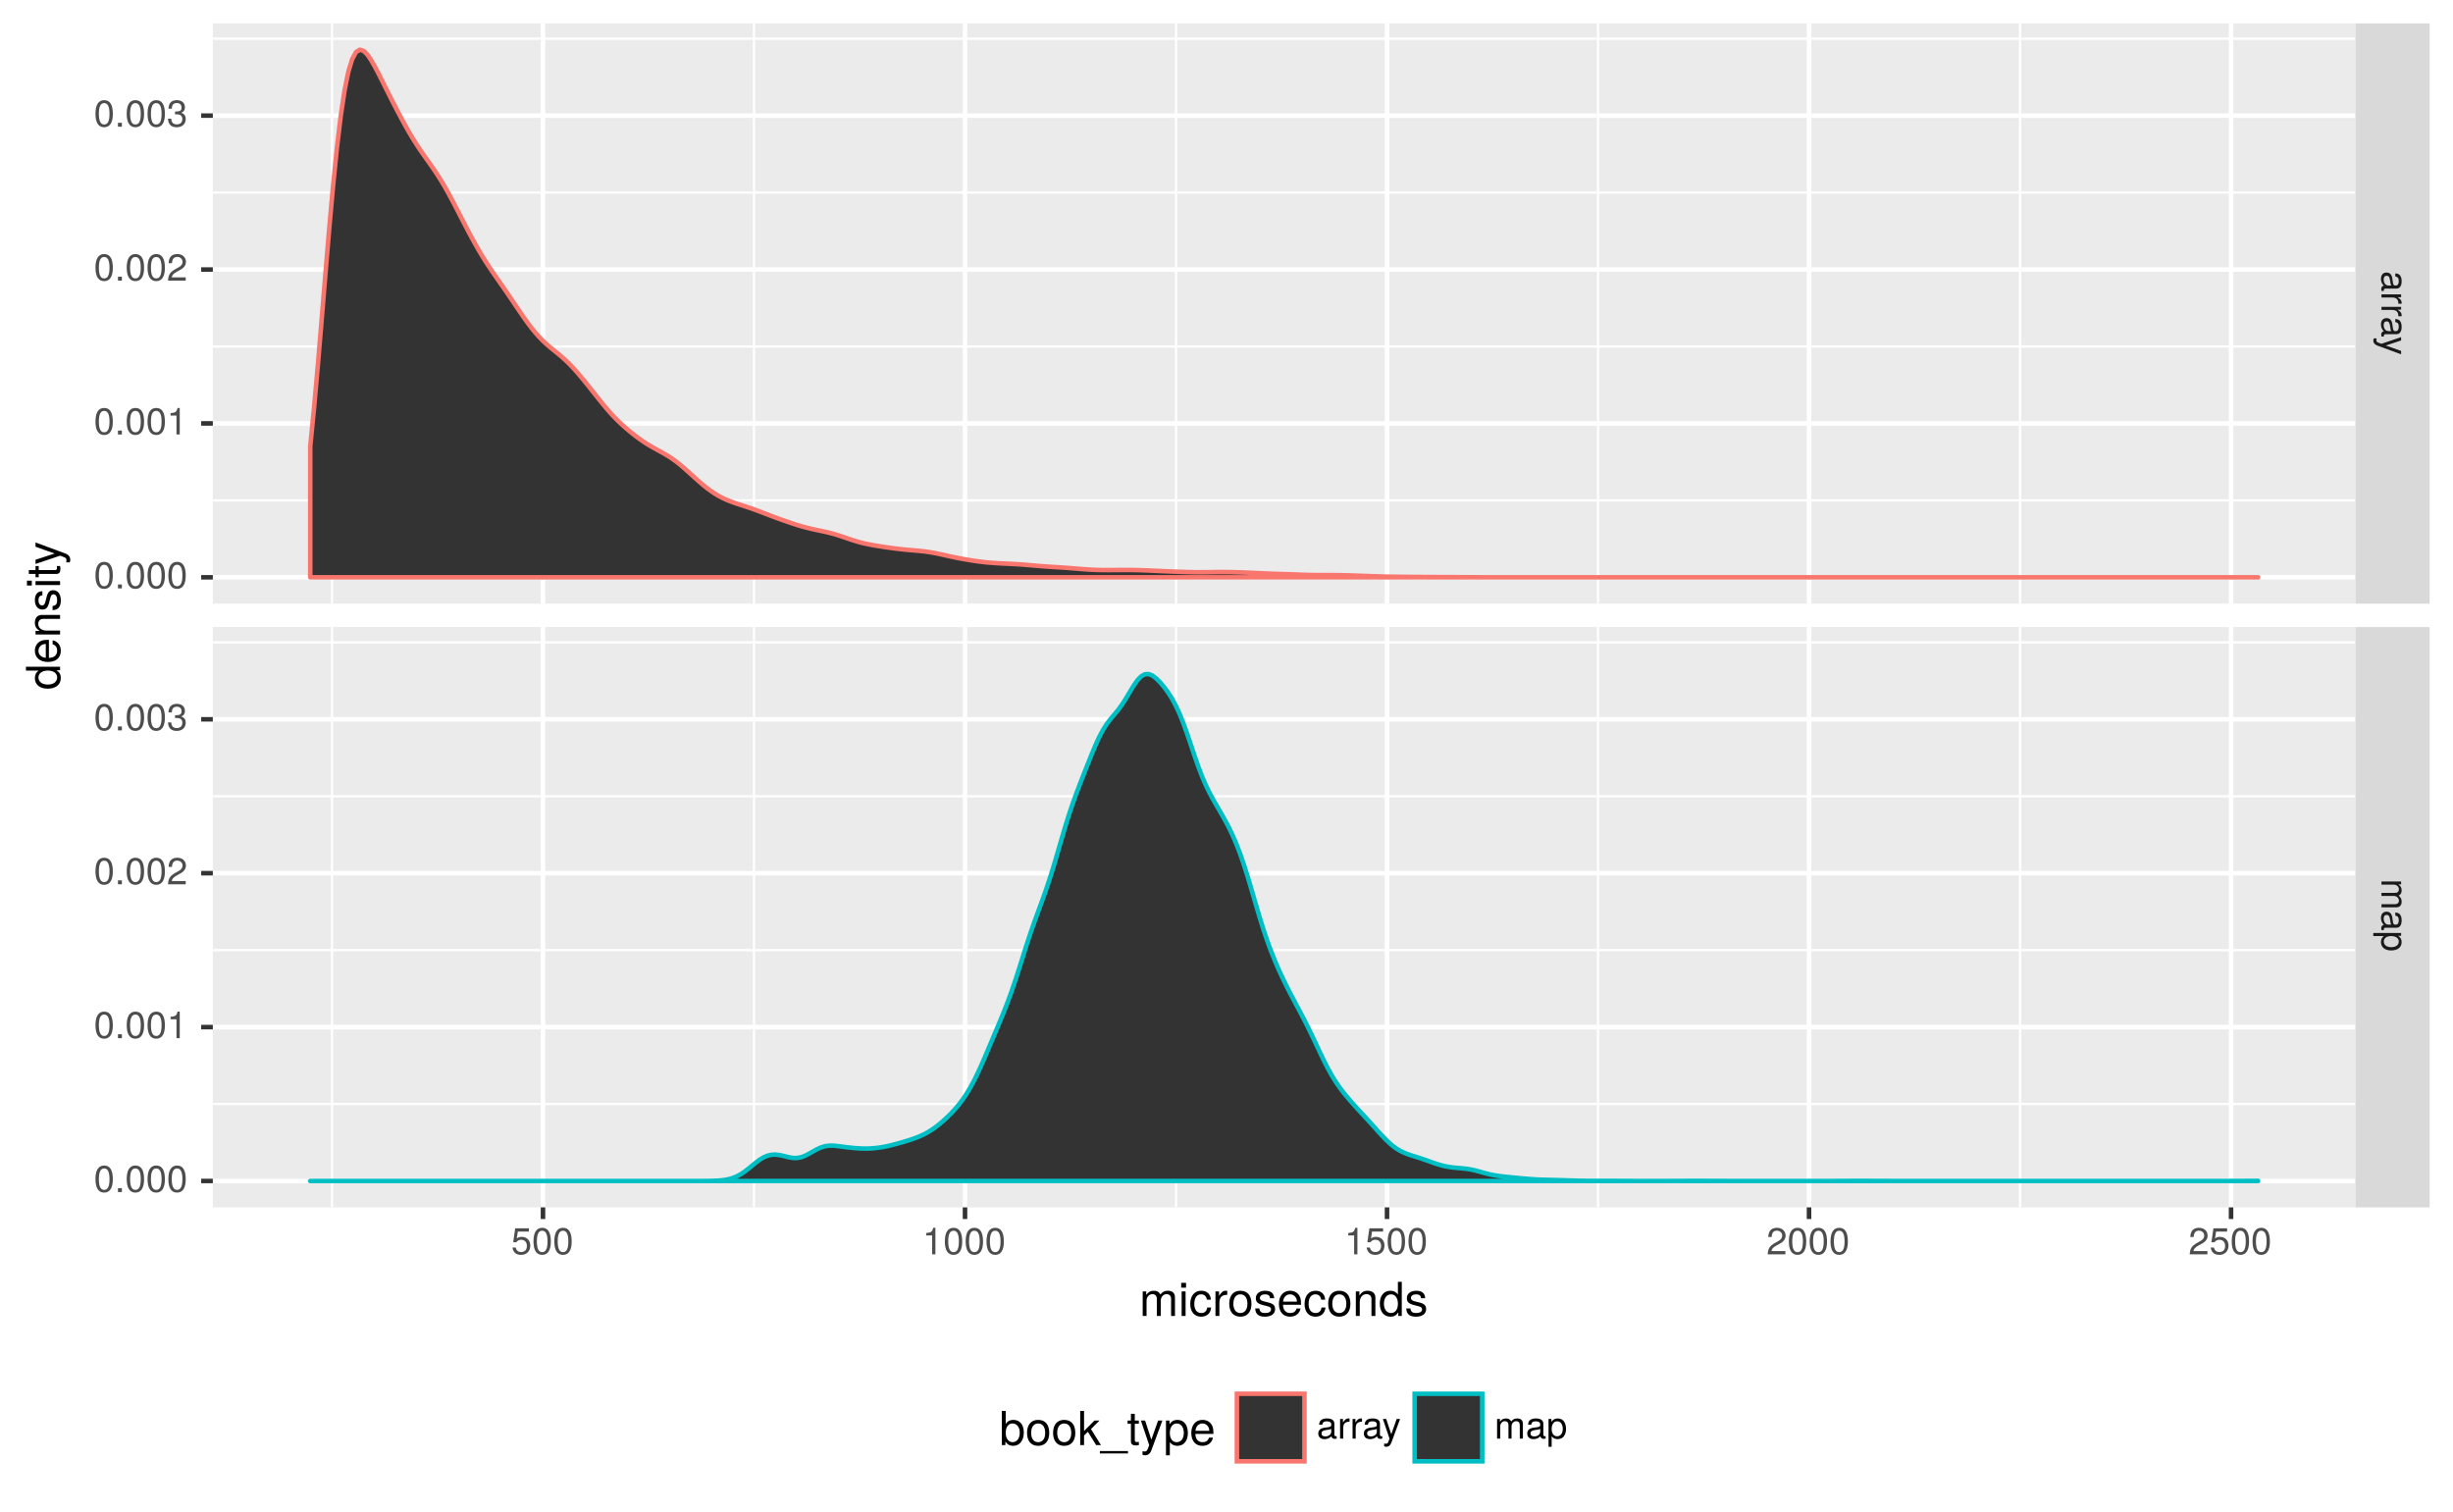 <?xml version="1.0" encoding="UTF-8"?>
<svg xmlns="http://www.w3.org/2000/svg" xmlns:xlink="http://www.w3.org/1999/xlink" width="576pt" height="355pt" viewBox="0 0 576 355" version="1.1">
<defs>
<g>
<symbol overflow="visible" id="glyph0-0">
<path style="stroke:none;" d=""/>
</symbol>
<symbol overflow="visible" id="glyph0-1">
<path style="stroke:none;" d="M 0.016 4.703 L 0.578 4.703 C 0.547 4.625 0.547 4.594 0.547 4.547 C 0.547 4.297 0.688 4.156 0.922 4.156 L 3.484 4.156 C 4.297 4.156 4.734 3.547 4.734 2.422 C 4.734 1.297 4.312 0.609 3.25 0.578 L 3.25 1.312 C 3.812 1.375 4.062 1.703 4.062 2.391 C 4.062 3.047 3.812 3.422 3.375 3.422 L 3.188 3.422 C 2.875 3.422 2.75 3.234 2.672 2.656 C 2.547 1.625 2.5 1.453 2.391 1.172 C 2.172 0.641 1.766 0.375 1.203 0.375 C 0.359 0.375 -0.125 0.953 -0.125 1.875 C -0.125 2.469 0.109 3.047 0.547 3.453 C 0.188 3.531 -0.062 3.844 -0.062 4.203 C -0.062 4.359 -0.047 4.469 0.016 4.703 Z M 1.594 3.422 C 0.938 3.422 0.516 2.75 0.516 2.047 C 0.516 1.469 0.719 1.141 1.219 1.141 C 1.703 1.141 1.906 1.453 2.016 2.25 C 2.125 3.016 2.156 3.172 2.281 3.422 Z M 1.594 3.422 "/>
</symbol>
<symbol overflow="visible" id="glyph0-2">
<path style="stroke:none;" d="M 3.969 2.828 L 4.719 2.828 C 4.734 2.703 4.734 2.641 4.734 2.547 C 4.734 2.062 4.453 1.703 3.781 1.281 L 4.609 1.281 L 4.609 0.609 L 0 0.609 L 0 1.344 L 2.391 1.344 C 3.438 1.344 3.953 1.688 3.969 2.828 Z M 3.969 2.828 "/>
</symbol>
<symbol overflow="visible" id="glyph0-3">
<path style="stroke:none;" d="M 4.609 4.203 L 4.609 3.406 L 1.016 2.141 L 4.609 0.953 L 4.609 0.172 L -0.016 1.734 L -0.75 1.453 C -1.078 1.328 -1.203 1.172 -1.203 0.859 C -1.203 0.75 -1.172 0.641 -1.141 0.469 L -1.797 0.469 C -1.875 0.625 -1.922 0.781 -1.922 0.969 C -1.922 1.484 -1.625 1.906 -0.969 2.156 Z M 4.609 4.203 "/>
</symbol>
<symbol overflow="visible" id="glyph0-4">
<path style="stroke:none;" d="M 0 6.688 L 3.453 6.688 C 4.281 6.688 4.734 6.234 4.734 5.359 C 4.734 4.75 4.562 4.375 4.031 3.953 C 4.531 3.672 4.734 3.312 4.734 2.703 C 4.734 2.094 4.516 1.688 3.953 1.297 L 4.609 1.297 L 4.609 0.625 L 0 0.625 L 0 1.359 L 2.891 1.359 C 3.562 1.359 4.094 1.844 4.094 2.438 C 4.094 2.984 3.766 3.297 3.172 3.297 L 0 3.297 L 0 4.016 L 2.891 4.016 C 3.562 4.016 4.094 4.516 4.094 5.109 C 4.094 5.641 3.75 5.953 3.172 5.953 L 0 5.953 Z M 0 6.688 "/>
</symbol>
<symbol overflow="visible" id="glyph0-5">
<path style="stroke:none;" d="M 2.266 4.594 C 3.812 4.594 4.734 3.844 4.734 2.625 C 4.734 2 4.453 1.5 3.922 1.156 L 4.609 1.156 L 4.609 0.484 L -1.922 0.484 L -1.922 1.219 L 0.547 1.219 C 0.078 1.594 -0.125 2.031 -0.125 2.625 C -0.125 3.812 0.797 4.594 2.266 4.594 Z M 2.281 3.828 C 1.234 3.828 0.547 3.297 0.547 2.5 C 0.547 1.719 1.188 1.219 2.266 1.219 C 3.359 1.219 4.062 1.719 4.062 2.5 C 4.062 3.312 3.375 3.828 2.281 3.828 Z M 2.281 3.828 "/>
</symbol>
<symbol overflow="visible" id="glyph1-0">
<path style="stroke:none;" d=""/>
</symbol>
<symbol overflow="visible" id="glyph1-1">
<path style="stroke:none;" d="M 4.516 -2.062 C 4.516 -3.297 3.688 -4.109 2.5 -4.109 C 2.062 -4.109 1.703 -4 1.344 -3.734 L 1.594 -5.344 L 4.188 -5.344 L 4.188 -6.109 L 0.969 -6.109 L 0.5 -2.844 L 1.219 -2.844 C 1.578 -3.266 1.875 -3.422 2.359 -3.422 C 3.188 -3.422 3.719 -2.891 3.719 -1.969 C 3.719 -1.062 3.203 -0.547 2.359 -0.547 C 1.688 -0.547 1.266 -0.891 1.078 -1.594 L 0.312 -1.594 C 0.562 -0.359 1.266 0.125 2.375 0.125 C 3.641 0.125 4.516 -0.75 4.516 -2.062 Z M 4.516 -2.062 "/>
</symbol>
<symbol overflow="visible" id="glyph1-2">
<path style="stroke:none;" d="M 4.453 -3 C 4.453 -5.156 3.781 -6.234 2.422 -6.234 C 1.078 -6.234 0.375 -5.141 0.375 -3.047 C 0.375 -0.953 1.078 0.125 2.422 0.125 C 3.734 0.125 4.453 -0.953 4.453 -3 Z M 3.672 -3.062 C 3.672 -1.297 3.266 -0.516 2.406 -0.516 C 1.578 -0.516 1.172 -1.344 1.172 -3.047 C 1.172 -4.75 1.578 -5.547 2.422 -5.547 C 3.25 -5.547 3.672 -4.734 3.672 -3.062 Z M 3.672 -3.062 "/>
</symbol>
<symbol overflow="visible" id="glyph1-3">
<path style="stroke:none;" d="M 3.047 0 L 3.047 -6.234 L 2.547 -6.234 C 2.266 -5.281 2.094 -5.141 0.891 -5 L 0.891 -4.438 L 2.281 -4.438 L 2.281 0 Z M 3.047 0 "/>
</symbol>
<symbol overflow="visible" id="glyph1-4">
<path style="stroke:none;" d="M 4.5 -4.406 C 4.5 -5.469 3.672 -6.234 2.5 -6.234 C 1.219 -6.234 0.484 -5.594 0.438 -4.078 L 1.219 -4.078 C 1.281 -5.125 1.703 -5.562 2.469 -5.562 C 3.172 -5.562 3.703 -5.062 3.703 -4.391 C 3.703 -3.891 3.406 -3.469 2.859 -3.156 L 2.047 -2.703 C 0.75 -1.969 0.375 -1.375 0.297 0 L 4.453 0 L 4.453 -0.766 L 1.172 -0.766 C 1.25 -1.281 1.531 -1.594 2.297 -2.047 L 3.172 -2.531 C 4.047 -2.984 4.5 -3.641 4.5 -4.406 Z M 4.5 -4.406 "/>
</symbol>
<symbol overflow="visible" id="glyph1-5">
<path style="stroke:none;" d="M 1.688 0 L 1.688 -0.922 L 0.766 -0.922 L 0.766 0 Z M 1.688 0 "/>
</symbol>
<symbol overflow="visible" id="glyph1-6">
<path style="stroke:none;" d="M 4.453 -1.812 C 4.453 -2.562 4.141 -3.016 3.391 -3.266 C 3.969 -3.5 4.266 -3.891 4.266 -4.516 C 4.266 -5.594 3.547 -6.234 2.359 -6.234 C 1.109 -6.234 0.438 -5.547 0.406 -4.219 L 1.188 -4.219 C 1.203 -5.141 1.578 -5.562 2.375 -5.562 C 3.062 -5.562 3.469 -5.156 3.469 -4.5 C 3.469 -3.828 3.188 -3.547 1.938 -3.547 L 1.938 -2.906 L 2.359 -2.906 C 3.219 -2.906 3.656 -2.5 3.656 -1.797 C 3.656 -1.016 3.172 -0.547 2.359 -0.547 C 1.516 -0.547 1.109 -0.969 1.062 -1.875 L 0.281 -1.875 C 0.375 -0.5 1.062 0.125 2.344 0.125 C 3.625 0.125 4.453 -0.641 4.453 -1.812 Z M 4.453 -1.812 "/>
</symbol>
<symbol overflow="visible" id="glyph1-7">
<path style="stroke:none;" d="M 4.703 -0.016 L 4.703 -0.578 C 4.625 -0.547 4.594 -0.547 4.547 -0.547 C 4.297 -0.547 4.156 -0.688 4.156 -0.922 L 4.156 -3.484 C 4.156 -4.297 3.547 -4.734 2.422 -4.734 C 1.297 -4.734 0.609 -4.312 0.578 -3.25 L 1.312 -3.25 C 1.375 -3.812 1.703 -4.062 2.391 -4.062 C 3.047 -4.062 3.422 -3.812 3.422 -3.375 L 3.422 -3.188 C 3.422 -2.875 3.234 -2.75 2.656 -2.672 C 1.625 -2.547 1.453 -2.5 1.172 -2.391 C 0.641 -2.172 0.375 -1.766 0.375 -1.203 C 0.375 -0.359 0.953 0.125 1.875 0.125 C 2.469 0.125 3.047 -0.109 3.453 -0.547 C 3.531 -0.188 3.844 0.062 4.203 0.062 C 4.359 0.062 4.469 0.047 4.703 -0.016 Z M 3.422 -1.594 C 3.422 -0.938 2.75 -0.516 2.047 -0.516 C 1.469 -0.516 1.141 -0.719 1.141 -1.219 C 1.141 -1.703 1.453 -1.906 2.25 -2.016 C 3.016 -2.125 3.172 -2.156 3.422 -2.281 Z M 3.422 -1.594 "/>
</symbol>
<symbol overflow="visible" id="glyph1-8">
<path style="stroke:none;" d="M 2.828 -3.969 L 2.828 -4.719 C 2.703 -4.734 2.641 -4.734 2.547 -4.734 C 2.062 -4.734 1.703 -4.453 1.281 -3.781 L 1.281 -4.609 L 0.609 -4.609 L 0.609 0 L 1.344 0 L 1.344 -2.391 C 1.344 -3.438 1.688 -3.953 2.828 -3.969 Z M 2.828 -3.969 "/>
</symbol>
<symbol overflow="visible" id="glyph1-9">
<path style="stroke:none;" d="M 4.203 -4.609 L 3.406 -4.609 L 2.141 -1.016 L 0.953 -4.609 L 0.172 -4.609 L 1.734 0.016 L 1.453 0.75 C 1.328 1.078 1.172 1.203 0.859 1.203 C 0.75 1.203 0.641 1.172 0.469 1.141 L 0.469 1.797 C 0.625 1.875 0.781 1.922 0.969 1.922 C 1.484 1.922 1.906 1.625 2.156 0.969 Z M 4.203 -4.609 "/>
</symbol>
<symbol overflow="visible" id="glyph1-10">
<path style="stroke:none;" d="M 6.688 0 L 6.688 -3.453 C 6.688 -4.281 6.234 -4.734 5.359 -4.734 C 4.75 -4.734 4.375 -4.562 3.953 -4.031 C 3.672 -4.531 3.312 -4.734 2.703 -4.734 C 2.094 -4.734 1.688 -4.516 1.297 -3.953 L 1.297 -4.609 L 0.625 -4.609 L 0.625 0 L 1.359 0 L 1.359 -2.891 C 1.359 -3.562 1.844 -4.094 2.438 -4.094 C 2.984 -4.094 3.297 -3.766 3.297 -3.172 L 3.297 0 L 4.016 0 L 4.016 -2.891 C 4.016 -3.562 4.516 -4.094 5.109 -4.094 C 5.641 -4.094 5.953 -3.75 5.953 -3.172 L 5.953 0 Z M 6.688 0 "/>
</symbol>
<symbol overflow="visible" id="glyph1-11">
<path style="stroke:none;" d="M 4.594 -2.266 C 4.594 -3.812 3.844 -4.734 2.625 -4.734 C 2 -4.734 1.5 -4.453 1.156 -3.922 L 1.156 -4.609 L 0.484 -4.609 L 0.484 1.922 L 1.219 1.922 L 1.219 -0.547 C 1.594 -0.078 2.031 0.125 2.625 0.125 C 3.812 0.125 4.594 -0.797 4.594 -2.266 Z M 3.828 -2.281 C 3.828 -1.234 3.297 -0.547 2.5 -0.547 C 1.719 -0.547 1.219 -1.188 1.219 -2.266 C 1.219 -3.359 1.719 -4.062 2.5 -4.062 C 3.312 -4.062 3.828 -3.375 3.828 -2.281 Z M 3.828 -2.281 "/>
</symbol>
<symbol overflow="visible" id="glyph2-0">
<path style="stroke:none;" d=""/>
</symbol>
<symbol overflow="visible" id="glyph2-1">
<path style="stroke:none;" d="M 8.359 0 L 8.359 -4.328 C 8.359 -5.359 7.781 -5.922 6.703 -5.922 C 5.938 -5.922 5.484 -5.703 4.938 -5.047 C 4.594 -5.672 4.141 -5.922 3.391 -5.922 C 2.625 -5.922 2.109 -5.641 1.609 -4.953 L 1.609 -5.766 L 0.781 -5.766 L 0.781 0 L 1.688 0 L 1.688 -3.625 C 1.688 -4.453 2.297 -5.125 3.047 -5.125 C 3.734 -5.125 4.109 -4.703 4.109 -3.969 L 4.109 0 L 5.031 0 L 5.031 -3.625 C 5.031 -4.453 5.641 -5.125 6.391 -5.125 C 7.062 -5.125 7.453 -4.703 7.453 -3.969 L 7.453 0 Z M 8.359 0 "/>
</symbol>
<symbol overflow="visible" id="glyph2-2">
<path style="stroke:none;" d="M 1.688 0 L 1.688 -5.766 L 0.766 -5.766 L 0.766 0 Z M 1.797 -6.641 L 1.797 -7.781 L 0.656 -7.781 L 0.656 -6.641 Z M 1.797 -6.641 "/>
</symbol>
<symbol overflow="visible" id="glyph2-3">
<path style="stroke:none;" d="M 5.25 -1.984 L 4.328 -1.984 C 4.172 -1.062 3.703 -0.688 2.922 -0.688 C 1.906 -0.688 1.297 -1.469 1.297 -2.828 C 1.297 -4.266 1.891 -5.078 2.891 -5.078 C 3.656 -5.078 4.141 -4.625 4.25 -3.828 L 5.188 -3.828 C 5.078 -5.234 4.188 -5.922 2.906 -5.922 C 1.359 -5.922 0.344 -4.734 0.344 -2.828 C 0.344 -0.969 1.328 0.172 2.891 0.172 C 4.266 0.172 5.141 -0.656 5.25 -1.984 Z M 5.25 -1.984 "/>
</symbol>
<symbol overflow="visible" id="glyph2-4">
<path style="stroke:none;" d="M 3.531 -4.969 L 3.531 -5.891 C 3.375 -5.922 3.297 -5.922 3.172 -5.922 C 2.578 -5.922 2.141 -5.578 1.609 -4.719 L 1.609 -5.766 L 0.766 -5.766 L 0.766 0 L 1.688 0 L 1.688 -2.984 C 1.688 -4.297 2.109 -4.938 3.531 -4.969 Z M 3.531 -4.969 "/>
</symbol>
<symbol overflow="visible" id="glyph2-5">
<path style="stroke:none;" d="M 5.609 -2.844 C 5.609 -4.828 4.656 -5.922 2.984 -5.922 C 1.375 -5.922 0.391 -4.812 0.391 -2.875 C 0.391 -0.953 1.359 0.172 3 0.172 C 4.625 0.172 5.609 -0.953 5.609 -2.844 Z M 4.656 -2.844 C 4.656 -1.5 4.016 -0.688 3 -0.688 C 1.984 -0.688 1.359 -1.484 1.359 -2.875 C 1.359 -4.266 1.984 -5.078 3 -5.078 C 4.031 -5.078 4.656 -4.281 4.656 -2.844 Z M 4.656 -2.844 "/>
</symbol>
<symbol overflow="visible" id="glyph2-6">
<path style="stroke:none;" d="M 5.047 -1.609 C 5.047 -2.469 4.562 -2.906 3.422 -3.172 L 2.547 -3.391 C 1.797 -3.562 1.469 -3.812 1.469 -4.219 C 1.469 -4.734 1.953 -5.078 2.688 -5.078 C 3.438 -5.078 3.828 -4.766 3.844 -4.156 L 4.812 -4.156 C 4.812 -5.297 4.062 -5.922 2.734 -5.922 C 1.391 -5.922 0.516 -5.234 0.516 -4.172 C 0.516 -3.266 0.984 -2.844 2.344 -2.516 L 3.203 -2.297 C 3.844 -2.141 4.094 -1.953 4.094 -1.547 C 4.094 -1 3.547 -0.688 2.75 -0.688 C 1.922 -0.688 1.469 -0.875 1.344 -1.766 L 0.375 -1.766 C 0.422 -0.422 1.172 0.172 2.672 0.172 C 4.125 0.172 5.047 -0.5 5.047 -1.609 Z M 5.047 -1.609 "/>
</symbol>
<symbol overflow="visible" id="glyph2-7">
<path style="stroke:none;" d="M 5.641 -2.625 C 5.641 -3.453 5.578 -3.984 5.406 -4.406 C 5.031 -5.359 4.156 -5.922 3.078 -5.922 C 1.469 -5.922 0.438 -4.734 0.438 -2.844 C 0.438 -0.953 1.438 0.172 3.062 0.172 C 4.375 0.172 5.297 -0.578 5.516 -1.75 L 4.594 -1.75 C 4.344 -0.984 3.828 -0.688 3.094 -0.688 C 2.141 -0.688 1.422 -1.297 1.391 -2.625 Z M 4.656 -3.438 C 4.656 -3.438 4.656 -3.391 4.656 -3.359 L 1.422 -3.359 C 1.5 -4.391 2.141 -5.078 3.062 -5.078 C 3.969 -5.078 4.656 -4.328 4.656 -3.438 Z M 4.656 -3.438 "/>
</symbol>
<symbol overflow="visible" id="glyph2-8">
<path style="stroke:none;" d="M 5.359 0 L 5.359 -4.359 C 5.359 -5.312 4.641 -5.922 3.531 -5.922 C 2.672 -5.922 2.125 -5.594 1.609 -4.797 L 1.609 -5.766 L 0.766 -5.766 L 0.766 0 L 1.688 0 L 1.688 -3.172 C 1.688 -4.359 2.328 -5.125 3.25 -5.125 C 3.984 -5.125 4.438 -4.688 4.438 -4 L 4.438 0 Z M 5.359 0 "/>
</symbol>
<symbol overflow="visible" id="glyph2-9">
<path style="stroke:none;" d="M 5.438 0 L 5.438 -8.016 L 4.531 -8.016 L 4.531 -5.031 C 4.141 -5.625 3.531 -5.922 2.766 -5.922 C 1.266 -5.922 0.281 -4.781 0.281 -2.938 C 0.281 -0.984 1.25 0.172 2.797 0.172 C 3.594 0.172 4.141 -0.125 4.625 -0.844 L 4.625 0 Z M 4.531 -2.859 C 4.531 -1.531 3.891 -0.688 2.922 -0.688 C 1.906 -0.688 1.25 -1.547 1.25 -2.875 C 1.25 -4.219 1.906 -5.078 2.922 -5.078 C 3.906 -5.078 4.531 -4.188 4.531 -2.859 Z M 4.531 -2.859 "/>
</symbol>
<symbol overflow="visible" id="glyph2-10">
<path style="stroke:none;" d="M 5.75 -2.953 C 5.75 -4.812 4.812 -5.922 3.281 -5.922 C 2.5 -5.922 1.938 -5.625 1.5 -4.984 L 1.5 -8.016 L 0.594 -8.016 L 0.594 0 L 1.422 0 L 1.422 -0.828 C 1.859 -0.156 2.438 0.172 3.25 0.172 C 4.766 0.172 5.75 -1.078 5.75 -2.953 Z M 4.797 -2.891 C 4.797 -1.578 4.109 -0.688 3.109 -0.688 C 2.141 -0.688 1.5 -1.578 1.5 -2.875 C 1.5 -4.234 2.141 -5.109 3.109 -5.078 C 4.141 -5.078 4.797 -4.188 4.797 -2.891 Z M 4.797 -2.891 "/>
</symbol>
<symbol overflow="visible" id="glyph2-11">
<path style="stroke:none;" d="M 5.516 0 L 3.172 -3.766 L 5.172 -5.766 L 4 -5.766 L 1.547 -3.328 L 1.547 -8.016 L 0.641 -8.016 L 0.641 0 L 1.547 0 L 1.547 -2.25 L 2.438 -3.125 L 4.391 0 Z M 5.516 0 "/>
</symbol>
<symbol overflow="visible" id="glyph2-12">
<path style="stroke:none;" d="M 6.359 1.953 L 6.359 1.391 L -0.234 1.391 L -0.234 1.953 Z M 6.359 1.953 "/>
</symbol>
<symbol overflow="visible" id="glyph2-13">
<path style="stroke:none;" d="M 2.797 0 L 2.797 -0.766 C 2.672 -0.734 2.531 -0.719 2.359 -0.719 C 1.953 -0.719 1.844 -0.844 1.844 -1.25 L 1.844 -5.016 L 2.797 -5.016 L 2.797 -5.766 L 1.844 -5.766 L 1.844 -7.344 L 0.938 -7.344 L 0.938 -5.766 L 0.156 -5.766 L 0.156 -5.016 L 0.938 -5.016 L 0.938 -0.844 C 0.938 -0.25 1.328 0.078 2.047 0.078 C 2.266 0.078 2.484 0.062 2.797 0 Z M 2.797 0 "/>
</symbol>
<symbol overflow="visible" id="glyph2-14">
<path style="stroke:none;" d="M 5.266 -5.766 L 4.266 -5.766 L 2.672 -1.281 L 1.203 -5.766 L 0.219 -5.766 L 2.172 0.016 L 1.812 0.938 C 1.656 1.344 1.469 1.5 1.078 1.5 C 0.953 1.5 0.797 1.469 0.594 1.438 L 0.594 2.25 C 0.781 2.359 0.969 2.391 1.203 2.391 C 1.859 2.391 2.391 2.031 2.688 1.203 Z M 5.266 -5.766 "/>
</symbol>
<symbol overflow="visible" id="glyph2-15">
<path style="stroke:none;" d="M 5.75 -2.828 C 5.75 -4.766 4.812 -5.922 3.281 -5.922 C 2.5 -5.922 1.875 -5.578 1.438 -4.891 L 1.438 -5.766 L 0.609 -5.766 L 0.609 2.391 L 1.516 2.391 L 1.516 -0.688 C 2 -0.094 2.547 0.172 3.281 0.172 C 4.781 0.172 5.75 -0.984 5.75 -2.828 Z M 4.797 -2.844 C 4.797 -1.547 4.125 -0.688 3.125 -0.688 C 2.156 -0.688 1.516 -1.484 1.516 -2.844 C 1.516 -4.188 2.156 -5.078 3.125 -5.078 C 4.141 -5.078 4.797 -4.219 4.797 -2.844 Z M 4.797 -2.844 "/>
</symbol>
<symbol overflow="visible" id="glyph3-0">
<path style="stroke:none;" d=""/>
</symbol>
<symbol overflow="visible" id="glyph3-1">
<path style="stroke:none;" d="M 0 -5.438 L -8.016 -5.438 L -8.016 -4.531 L -5.031 -4.531 C -5.625 -4.141 -5.922 -3.531 -5.922 -2.766 C -5.922 -1.266 -4.781 -0.281 -2.938 -0.281 C -0.984 -0.281 0.172 -1.25 0.172 -2.797 C 0.172 -3.594 -0.125 -4.141 -0.844 -4.625 L 0 -4.625 Z M -2.859 -4.531 C -1.531 -4.531 -0.688 -3.891 -0.688 -2.922 C -0.688 -1.906 -1.547 -1.25 -2.875 -1.25 C -4.219 -1.25 -5.078 -1.906 -5.078 -2.922 C -5.078 -3.906 -4.188 -4.531 -2.859 -4.531 Z M -2.859 -4.531 "/>
</symbol>
<symbol overflow="visible" id="glyph3-2">
<path style="stroke:none;" d="M -2.625 -5.641 C -3.453 -5.641 -3.984 -5.578 -4.406 -5.406 C -5.359 -5.031 -5.922 -4.156 -5.922 -3.078 C -5.922 -1.469 -4.734 -0.438 -2.844 -0.438 C -0.953 -0.438 0.172 -1.438 0.172 -3.062 C 0.172 -4.375 -0.578 -5.297 -1.75 -5.516 L -1.75 -4.594 C -0.984 -4.344 -0.688 -3.828 -0.688 -3.094 C -0.688 -2.141 -1.297 -1.422 -2.625 -1.391 Z M -3.438 -4.656 C -3.438 -4.656 -3.391 -4.656 -3.359 -4.656 L -3.359 -1.422 C -4.391 -1.5 -5.078 -2.141 -5.078 -3.062 C -5.078 -3.969 -4.328 -4.656 -3.438 -4.656 Z M -3.438 -4.656 "/>
</symbol>
<symbol overflow="visible" id="glyph3-3">
<path style="stroke:none;" d="M 0 -5.359 L -4.359 -5.359 C -5.312 -5.359 -5.922 -4.641 -5.922 -3.531 C -5.922 -2.672 -5.594 -2.125 -4.797 -1.609 L -5.766 -1.609 L -5.766 -0.766 L 0 -0.766 L 0 -1.688 L -3.172 -1.688 C -4.359 -1.688 -5.125 -2.328 -5.125 -3.25 C -5.125 -3.984 -4.688 -4.438 -4 -4.438 L 0 -4.438 Z M 0 -5.359 "/>
</symbol>
<symbol overflow="visible" id="glyph3-4">
<path style="stroke:none;" d="M -1.609 -5.047 C -2.469 -5.047 -2.906 -4.562 -3.172 -3.422 L -3.391 -2.547 C -3.562 -1.797 -3.812 -1.469 -4.219 -1.469 C -4.734 -1.469 -5.078 -1.953 -5.078 -2.688 C -5.078 -3.438 -4.766 -3.828 -4.156 -3.844 L -4.156 -4.812 C -5.297 -4.812 -5.922 -4.062 -5.922 -2.734 C -5.922 -1.391 -5.234 -0.516 -4.172 -0.516 C -3.266 -0.516 -2.844 -0.984 -2.516 -2.344 L -2.297 -3.203 C -2.141 -3.844 -1.953 -4.094 -1.547 -4.094 C -1 -4.094 -0.688 -3.547 -0.688 -2.75 C -0.688 -1.922 -0.875 -1.469 -1.766 -1.344 L -1.766 -0.375 C -0.422 -0.422 0.172 -1.172 0.172 -2.672 C 0.172 -4.125 -0.5 -5.047 -1.609 -5.047 Z M -1.609 -5.047 "/>
</symbol>
<symbol overflow="visible" id="glyph3-5">
<path style="stroke:none;" d="M 0 -1.688 L -5.766 -1.688 L -5.766 -0.766 L 0 -0.766 Z M -6.641 -1.797 L -7.781 -1.797 L -7.781 -0.656 L -6.641 -0.656 Z M -6.641 -1.797 "/>
</symbol>
<symbol overflow="visible" id="glyph3-6">
<path style="stroke:none;" d="M 0 -2.797 L -0.766 -2.797 C -0.734 -2.672 -0.719 -2.531 -0.719 -2.359 C -0.719 -1.953 -0.844 -1.844 -1.25 -1.844 L -5.016 -1.844 L -5.016 -2.797 L -5.766 -2.797 L -5.766 -1.844 L -7.344 -1.844 L -7.344 -0.938 L -5.766 -0.938 L -5.766 -0.156 L -5.016 -0.156 L -5.016 -0.938 L -0.844 -0.938 C -0.25 -0.938 0.078 -1.328 0.078 -2.047 C 0.078 -2.266 0.062 -2.484 0 -2.797 Z M 0 -2.797 "/>
</symbol>
<symbol overflow="visible" id="glyph3-7">
<path style="stroke:none;" d="M -5.766 -5.266 L -5.766 -4.266 L -1.281 -2.672 L -5.766 -1.203 L -5.766 -0.219 L 0.016 -2.172 L 0.938 -1.812 C 1.344 -1.656 1.5 -1.469 1.5 -1.078 C 1.5 -0.953 1.469 -0.797 1.438 -0.594 L 2.25 -0.594 C 2.359 -0.781 2.391 -0.969 2.391 -1.203 C 2.391 -1.859 2.031 -2.391 1.203 -2.688 Z M -5.766 -5.266 "/>
</symbol>
</g>
<clipPath id="clip1">
  <path d="M 49.977 5.48 L 554 5.48 L 554 142 L 49.977 142 Z M 49.977 5.48 "/>
</clipPath>
<clipPath id="clip2">
  <path d="M 49.977 117 L 554 117 L 554 118 L 49.977 118 Z M 49.977 117 "/>
</clipPath>
<clipPath id="clip3">
  <path d="M 49.977 81 L 554 81 L 554 82 L 49.977 82 Z M 49.977 81 "/>
</clipPath>
<clipPath id="clip4">
  <path d="M 49.977 44 L 554 44 L 554 46 L 49.977 46 Z M 49.977 44 "/>
</clipPath>
<clipPath id="clip5">
  <path d="M 49.977 8 L 554 8 L 554 10 L 49.977 10 Z M 49.977 8 "/>
</clipPath>
<clipPath id="clip6">
  <path d="M 77 5.48 L 79 5.48 L 79 142.758 L 77 142.758 Z M 77 5.48 "/>
</clipPath>
<clipPath id="clip7">
  <path d="M 176 5.48 L 178 5.48 L 178 142.758 L 176 142.758 Z M 176 5.48 "/>
</clipPath>
<clipPath id="clip8">
  <path d="M 275 5.48 L 277 5.48 L 277 142.758 L 275 142.758 Z M 275 5.48 "/>
</clipPath>
<clipPath id="clip9">
  <path d="M 374 5.48 L 376 5.48 L 376 142.758 L 374 142.758 Z M 374 5.48 "/>
</clipPath>
<clipPath id="clip10">
  <path d="M 474 5.48 L 475 5.48 L 475 142.758 L 474 142.758 Z M 474 5.48 "/>
</clipPath>
<clipPath id="clip11">
  <path d="M 49.977 135 L 554 135 L 554 137 L 49.977 137 Z M 49.977 135 "/>
</clipPath>
<clipPath id="clip12">
  <path d="M 49.977 98 L 554 98 L 554 100 L 49.977 100 Z M 49.977 98 "/>
</clipPath>
<clipPath id="clip13">
  <path d="M 49.977 62 L 554 62 L 554 64 L 49.977 64 Z M 49.977 62 "/>
</clipPath>
<clipPath id="clip14">
  <path d="M 49.977 26 L 554 26 L 554 28 L 49.977 28 Z M 49.977 26 "/>
</clipPath>
<clipPath id="clip15">
  <path d="M 126 5.48 L 129 5.48 L 129 142.758 L 126 142.758 Z M 126 5.48 "/>
</clipPath>
<clipPath id="clip16">
  <path d="M 226 5.48 L 228 5.48 L 228 142.758 L 226 142.758 Z M 226 5.48 "/>
</clipPath>
<clipPath id="clip17">
  <path d="M 325 5.48 L 327 5.48 L 327 142.758 L 325 142.758 Z M 325 5.48 "/>
</clipPath>
<clipPath id="clip18">
  <path d="M 424 5.48 L 426 5.48 L 426 142.758 L 424 142.758 Z M 424 5.48 "/>
</clipPath>
<clipPath id="clip19">
  <path d="M 523 5.48 L 525 5.48 L 525 142.758 L 523 142.758 Z M 523 5.48 "/>
</clipPath>
<clipPath id="clip20">
  <path d="M 49.977 147.234 L 554 147.234 L 554 284 L 49.977 284 Z M 49.977 147.234 "/>
</clipPath>
<clipPath id="clip21">
  <path d="M 49.977 258 L 554 258 L 554 260 L 49.977 260 Z M 49.977 258 "/>
</clipPath>
<clipPath id="clip22">
  <path d="M 49.977 222 L 554 222 L 554 224 L 49.977 224 Z M 49.977 222 "/>
</clipPath>
<clipPath id="clip23">
  <path d="M 49.977 186 L 554 186 L 554 188 L 49.977 188 Z M 49.977 186 "/>
</clipPath>
<clipPath id="clip24">
  <path d="M 49.977 150 L 554 150 L 554 152 L 49.977 152 Z M 49.977 150 "/>
</clipPath>
<clipPath id="clip25">
  <path d="M 77 147.234 L 79 147.234 L 79 284 L 77 284 Z M 77 147.234 "/>
</clipPath>
<clipPath id="clip26">
  <path d="M 176 147.234 L 178 147.234 L 178 284 L 176 284 Z M 176 147.234 "/>
</clipPath>
<clipPath id="clip27">
  <path d="M 275 147.234 L 277 147.234 L 277 284 L 275 284 Z M 275 147.234 "/>
</clipPath>
<clipPath id="clip28">
  <path d="M 374 147.234 L 376 147.234 L 376 284 L 374 284 Z M 374 147.234 "/>
</clipPath>
<clipPath id="clip29">
  <path d="M 474 147.234 L 475 147.234 L 475 284 L 474 284 Z M 474 147.234 "/>
</clipPath>
<clipPath id="clip30">
  <path d="M 49.977 276 L 554 276 L 554 278 L 49.977 278 Z M 49.977 276 "/>
</clipPath>
<clipPath id="clip31">
  <path d="M 49.977 240 L 554 240 L 554 242 L 49.977 242 Z M 49.977 240 "/>
</clipPath>
<clipPath id="clip32">
  <path d="M 49.977 204 L 554 204 L 554 206 L 49.977 206 Z M 49.977 204 "/>
</clipPath>
<clipPath id="clip33">
  <path d="M 49.977 168 L 554 168 L 554 170 L 49.977 170 Z M 49.977 168 "/>
</clipPath>
<clipPath id="clip34">
  <path d="M 126 147.234 L 129 147.234 L 129 284.512 L 126 284.512 Z M 126 147.234 "/>
</clipPath>
<clipPath id="clip35">
  <path d="M 226 147.234 L 228 147.234 L 228 284.512 L 226 284.512 Z M 226 147.234 "/>
</clipPath>
<clipPath id="clip36">
  <path d="M 325 147.234 L 327 147.234 L 327 284.512 L 325 284.512 Z M 325 147.234 "/>
</clipPath>
<clipPath id="clip37">
  <path d="M 424 147.234 L 426 147.234 L 426 284.512 L 424 284.512 Z M 424 147.234 "/>
</clipPath>
<clipPath id="clip38">
  <path d="M 523 147.234 L 525 147.234 L 525 284.512 L 523 284.512 Z M 523 147.234 "/>
</clipPath>
<clipPath id="clip39">
  <path d="M 553.102 5.48 L 571 5.48 L 571 142 L 553.102 142 Z M 553.102 5.48 "/>
</clipPath>
<clipPath id="clip40">
  <path d="M 553.102 147.234 L 571 147.234 L 571 284 L 553.102 284 Z M 553.102 147.234 "/>
</clipPath>
</defs>
<g id="surface7">
<rect x="0" y="0" width="576" height="355" style="fill:rgb(100%,100%,100%);fill-opacity:1;stroke:none;"/>
<rect x="0" y="0" width="576" height="355" style="fill:rgb(100%,100%,100%);fill-opacity:1;stroke:none;"/>
<path style="fill:none;stroke-width:1.067;stroke-linecap:round;stroke-linejoin:round;stroke:rgb(100%,100%,100%);stroke-opacity:1;stroke-miterlimit:10;" d="M 0 355 L 576 355 L 576 0 L 0 0 Z M 0 355 "/>
<g clip-path="url(#clip1)" clip-rule="nonzero">
<path style=" stroke:none;fill-rule:nonzero;fill:rgb(92.157%,92.157%,92.157%);fill-opacity:1;" d="M 49.977 141.754 L 553.102 141.754 L 553.102 5.477 L 49.977 5.477 Z M 49.977 141.754 "/>
</g>
<g clip-path="url(#clip2)" clip-rule="nonzero">
<path style="fill:none;stroke-width:0.533;stroke-linecap:butt;stroke-linejoin:round;stroke:rgb(100%,100%,100%);stroke-opacity:1;stroke-miterlimit:10;" d="M 49.977 117.492 L 553.102 117.492 "/>
</g>
<g clip-path="url(#clip3)" clip-rule="nonzero">
<path style="fill:none;stroke-width:0.533;stroke-linecap:butt;stroke-linejoin:round;stroke:rgb(100%,100%,100%);stroke-opacity:1;stroke-miterlimit:10;" d="M 49.977 81.355 L 553.102 81.355 "/>
</g>
<g clip-path="url(#clip4)" clip-rule="nonzero">
<path style="fill:none;stroke-width:0.533;stroke-linecap:butt;stroke-linejoin:round;stroke:rgb(100%,100%,100%);stroke-opacity:1;stroke-miterlimit:10;" d="M 49.977 45.219 L 553.102 45.219 "/>
</g>
<g clip-path="url(#clip5)" clip-rule="nonzero">
<path style="fill:none;stroke-width:0.533;stroke-linecap:butt;stroke-linejoin:round;stroke:rgb(100%,100%,100%);stroke-opacity:1;stroke-miterlimit:10;" d="M 49.977 9.086 L 553.102 9.086 "/>
</g>
<g clip-path="url(#clip6)" clip-rule="nonzero">
<path style="fill:none;stroke-width:0.533;stroke-linecap:butt;stroke-linejoin:round;stroke:rgb(100%,100%,100%);stroke-opacity:1;stroke-miterlimit:10;" d="M 77.957 141.754 L 77.957 5.48 "/>
</g>
<g clip-path="url(#clip7)" clip-rule="nonzero">
<path style="fill:none;stroke-width:0.533;stroke-linecap:butt;stroke-linejoin:round;stroke:rgb(100%,100%,100%);stroke-opacity:1;stroke-miterlimit:10;" d="M 177.051 141.754 L 177.051 5.48 "/>
</g>
<g clip-path="url(#clip8)" clip-rule="nonzero">
<path style="fill:none;stroke-width:0.533;stroke-linecap:butt;stroke-linejoin:round;stroke:rgb(100%,100%,100%);stroke-opacity:1;stroke-miterlimit:10;" d="M 276.145 141.754 L 276.145 5.48 "/>
</g>
<g clip-path="url(#clip9)" clip-rule="nonzero">
<path style="fill:none;stroke-width:0.533;stroke-linecap:butt;stroke-linejoin:round;stroke:rgb(100%,100%,100%);stroke-opacity:1;stroke-miterlimit:10;" d="M 375.238 141.754 L 375.238 5.48 "/>
</g>
<g clip-path="url(#clip10)" clip-rule="nonzero">
<path style="fill:none;stroke-width:0.533;stroke-linecap:butt;stroke-linejoin:round;stroke:rgb(100%,100%,100%);stroke-opacity:1;stroke-miterlimit:10;" d="M 474.332 141.754 L 474.332 5.48 "/>
</g>
<g clip-path="url(#clip11)" clip-rule="nonzero">
<path style="fill:none;stroke-width:1.067;stroke-linecap:butt;stroke-linejoin:round;stroke:rgb(100%,100%,100%);stroke-opacity:1;stroke-miterlimit:10;" d="M 49.977 135.562 L 553.102 135.562 "/>
</g>
<g clip-path="url(#clip12)" clip-rule="nonzero">
<path style="fill:none;stroke-width:1.067;stroke-linecap:butt;stroke-linejoin:round;stroke:rgb(100%,100%,100%);stroke-opacity:1;stroke-miterlimit:10;" d="M 49.977 99.426 L 553.102 99.426 "/>
</g>
<g clip-path="url(#clip13)" clip-rule="nonzero">
<path style="fill:none;stroke-width:1.067;stroke-linecap:butt;stroke-linejoin:round;stroke:rgb(100%,100%,100%);stroke-opacity:1;stroke-miterlimit:10;" d="M 49.977 63.289 L 553.102 63.289 "/>
</g>
<g clip-path="url(#clip14)" clip-rule="nonzero">
<path style="fill:none;stroke-width:1.067;stroke-linecap:butt;stroke-linejoin:round;stroke:rgb(100%,100%,100%);stroke-opacity:1;stroke-miterlimit:10;" d="M 49.977 27.152 L 553.102 27.152 "/>
</g>
<g clip-path="url(#clip15)" clip-rule="nonzero">
<path style="fill:none;stroke-width:1.067;stroke-linecap:butt;stroke-linejoin:round;stroke:rgb(100%,100%,100%);stroke-opacity:1;stroke-miterlimit:10;" d="M 127.504 141.754 L 127.504 5.48 "/>
</g>
<g clip-path="url(#clip16)" clip-rule="nonzero">
<path style="fill:none;stroke-width:1.067;stroke-linecap:butt;stroke-linejoin:round;stroke:rgb(100%,100%,100%);stroke-opacity:1;stroke-miterlimit:10;" d="M 226.598 141.754 L 226.598 5.48 "/>
</g>
<g clip-path="url(#clip17)" clip-rule="nonzero">
<path style="fill:none;stroke-width:1.067;stroke-linecap:butt;stroke-linejoin:round;stroke:rgb(100%,100%,100%);stroke-opacity:1;stroke-miterlimit:10;" d="M 325.691 141.754 L 325.691 5.48 "/>
</g>
<g clip-path="url(#clip18)" clip-rule="nonzero">
<path style="fill:none;stroke-width:1.067;stroke-linecap:butt;stroke-linejoin:round;stroke:rgb(100%,100%,100%);stroke-opacity:1;stroke-miterlimit:10;" d="M 424.785 141.754 L 424.785 5.48 "/>
</g>
<g clip-path="url(#clip19)" clip-rule="nonzero">
<path style="fill:none;stroke-width:1.067;stroke-linecap:butt;stroke-linejoin:round;stroke:rgb(100%,100%,100%);stroke-opacity:1;stroke-miterlimit:10;" d="M 523.883 141.754 L 523.883 5.48 "/>
</g>
<path style="fill-rule:nonzero;fill:rgb(20%,20%,20%);fill-opacity:1;stroke-width:1.067;stroke-linecap:round;stroke-linejoin:round;stroke:rgb(97.255%,46.275%,42.745%);stroke-opacity:1;stroke-miterlimit:10;" d="M 72.844 104.828 L 73.742 95.777 L 74.637 85.73 L 75.531 75.043 L 76.426 64.148 L 77.32 53.508 L 78.215 43.566 L 79.109 34.711 L 80.008 27.223 L 80.902 21.258 L 81.797 16.844 L 82.691 13.898 L 83.586 12.246 L 84.48 11.672 L 85.375 11.941 L 86.273 12.828 L 87.168 14.148 L 88.062 15.715 L 88.957 17.426 L 89.852 19.203 L 90.746 21 L 91.641 22.781 L 92.539 24.543 L 93.434 26.266 L 94.328 27.949 L 95.223 29.582 L 96.117 31.152 L 97.012 32.648 L 97.906 34.066 L 98.805 35.41 L 99.699 36.695 L 100.594 37.949 L 101.488 39.219 L 102.383 40.535 L 103.277 41.926 L 104.172 43.402 L 105.07 44.969 L 105.965 46.613 L 106.859 48.312 L 107.754 50.043 L 108.648 51.781 L 109.543 53.508 L 110.438 55.203 L 111.336 56.844 L 112.23 58.422 L 113.125 59.934 L 114.02 61.375 L 114.914 62.746 L 115.809 64.07 L 116.703 65.363 L 117.598 66.645 L 118.496 67.934 L 119.391 69.234 L 120.285 70.551 L 121.18 71.879 L 122.074 73.203 L 122.969 74.504 L 123.863 75.758 L 124.762 76.949 L 125.656 78.059 L 126.551 79.07 L 127.445 79.992 L 128.34 80.824 L 129.234 81.59 L 130.129 82.316 L 131.027 83.043 L 131.922 83.797 L 132.816 84.605 L 133.711 85.473 L 134.605 86.41 L 135.5 87.41 L 136.395 88.461 L 137.293 89.547 L 138.188 90.656 L 139.977 92.914 L 140.871 94.035 L 141.766 95.137 L 142.66 96.199 L 143.559 97.211 L 144.453 98.16 L 145.348 99.051 L 146.242 99.887 L 147.137 100.676 L 148.031 101.422 L 148.926 102.137 L 149.824 102.816 L 150.719 103.453 L 151.613 104.051 L 152.508 104.602 L 153.402 105.121 L 154.297 105.613 L 155.191 106.102 L 156.086 106.609 L 156.984 107.148 L 157.879 107.734 L 158.773 108.387 L 159.668 109.094 L 160.562 109.852 L 161.457 110.641 L 162.352 111.453 L 163.25 112.266 L 164.145 113.062 L 165.039 113.832 L 165.934 114.555 L 166.828 115.227 L 167.723 115.832 L 168.617 116.375 L 169.516 116.855 L 170.41 117.277 L 171.305 117.652 L 172.199 117.988 L 173.094 118.293 L 173.988 118.586 L 174.883 118.875 L 175.781 119.172 L 176.676 119.48 L 177.57 119.805 L 178.465 120.137 L 180.254 120.824 L 181.148 121.164 L 182.047 121.5 L 182.941 121.828 L 183.836 122.148 L 184.73 122.461 L 185.625 122.77 L 186.52 123.066 L 187.414 123.352 L 188.312 123.617 L 189.207 123.859 L 190.102 124.082 L 190.996 124.289 L 191.891 124.48 L 192.785 124.668 L 193.68 124.859 L 194.578 125.066 L 195.473 125.301 L 196.367 125.559 L 197.262 125.84 L 198.156 126.141 L 199.051 126.449 L 199.945 126.75 L 200.84 127.035 L 201.738 127.297 L 202.633 127.527 L 203.527 127.73 L 204.422 127.906 L 205.316 128.07 L 206.211 128.215 L 207.105 128.355 L 208.004 128.492 L 209.793 128.742 L 210.688 128.855 L 211.582 128.957 L 212.477 129.051 L 213.371 129.137 L 214.27 129.215 L 215.164 129.289 L 216.059 129.371 L 216.953 129.469 L 217.848 129.59 L 218.742 129.73 L 219.637 129.895 L 220.535 130.078 L 221.43 130.273 L 222.324 130.477 L 223.219 130.672 L 224.113 130.863 L 225.008 131.043 L 225.902 131.211 L 226.801 131.371 L 227.695 131.52 L 228.59 131.664 L 229.484 131.793 L 230.379 131.91 L 231.273 132.012 L 232.168 132.098 L 233.066 132.168 L 233.961 132.23 L 234.855 132.281 L 235.75 132.328 L 237.539 132.414 L 238.434 132.461 L 239.332 132.516 L 240.227 132.578 L 241.121 132.648 L 243.805 132.883 L 244.699 132.957 L 245.594 133.023 L 246.492 133.082 L 247.387 133.141 L 248.281 133.191 L 250.07 133.309 L 250.965 133.375 L 251.859 133.445 L 252.758 133.52 L 253.652 133.594 L 254.547 133.664 L 255.441 133.723 L 256.336 133.773 L 257.23 133.812 L 258.125 133.84 L 259.023 133.855 L 259.918 133.859 L 260.812 133.859 L 261.707 133.852 L 262.602 133.848 L 263.496 133.84 L 265.289 133.84 L 266.184 133.852 L 267.078 133.871 L 267.973 133.895 L 269.762 133.965 L 270.656 134.008 L 271.555 134.047 L 272.449 134.09 L 273.344 134.125 L 274.238 134.164 L 276.027 134.234 L 276.922 134.266 L 277.82 134.297 L 278.715 134.324 L 279.609 134.348 L 280.504 134.363 L 282.293 134.371 L 283.188 134.363 L 284.086 134.352 L 285.875 134.328 L 286.77 134.324 L 287.664 134.324 L 288.559 134.336 L 289.453 134.352 L 290.348 134.375 L 291.246 134.406 L 292.141 134.438 L 293.035 134.473 L 294.824 134.551 L 296.613 134.637 L 297.512 134.68 L 299.301 134.75 L 302.879 134.859 L 303.777 134.887 L 305.566 134.957 L 306.461 134.988 L 307.355 135.012 L 308.25 135.031 L 309.145 135.043 L 310.043 135.047 L 312.727 135.047 L 313.621 135.051 L 314.516 135.062 L 315.41 135.082 L 316.309 135.102 L 318.098 135.156 L 320.781 135.25 L 321.676 135.285 L 322.574 135.316 L 324.363 135.371 L 325.258 135.395 L 326.152 135.414 L 327.941 135.438 L 328.84 135.449 L 334.207 135.496 L 335.102 135.5 L 336 135.504 L 337.789 135.512 L 338.684 135.512 L 339.578 135.516 L 340.473 135.516 L 341.367 135.52 L 342.266 135.527 L 343.16 135.531 L 344.055 135.539 L 347.633 135.555 L 348.531 135.559 L 352.109 135.559 L 353.004 135.562 L 530.23 135.562 L 72.844 135.562 Z M 72.844 104.828 "/>
<g clip-path="url(#clip20)" clip-rule="nonzero">
<path style=" stroke:none;fill-rule:nonzero;fill:rgb(92.157%,92.157%,92.157%);fill-opacity:1;" d="M 49.977 283.512 L 553.102 283.512 L 553.102 147.234 L 49.977 147.234 Z M 49.977 283.512 "/>
</g>
<g clip-path="url(#clip21)" clip-rule="nonzero">
<path style="fill:none;stroke-width:0.533;stroke-linecap:butt;stroke-linejoin:round;stroke:rgb(100%,100%,100%);stroke-opacity:1;stroke-miterlimit:10;" d="M 49.977 259.246 L 553.102 259.246 "/>
</g>
<g clip-path="url(#clip22)" clip-rule="nonzero">
<path style="fill:none;stroke-width:0.533;stroke-linecap:butt;stroke-linejoin:round;stroke:rgb(100%,100%,100%);stroke-opacity:1;stroke-miterlimit:10;" d="M 49.977 223.113 L 553.102 223.113 "/>
</g>
<g clip-path="url(#clip23)" clip-rule="nonzero">
<path style="fill:none;stroke-width:0.533;stroke-linecap:butt;stroke-linejoin:round;stroke:rgb(100%,100%,100%);stroke-opacity:1;stroke-miterlimit:10;" d="M 49.977 186.977 L 553.102 186.977 "/>
</g>
<g clip-path="url(#clip24)" clip-rule="nonzero">
<path style="fill:none;stroke-width:0.533;stroke-linecap:butt;stroke-linejoin:round;stroke:rgb(100%,100%,100%);stroke-opacity:1;stroke-miterlimit:10;" d="M 49.977 150.84 L 553.102 150.84 "/>
</g>
<g clip-path="url(#clip25)" clip-rule="nonzero">
<path style="fill:none;stroke-width:0.533;stroke-linecap:butt;stroke-linejoin:round;stroke:rgb(100%,100%,100%);stroke-opacity:1;stroke-miterlimit:10;" d="M 77.957 283.512 L 77.957 147.234 "/>
</g>
<g clip-path="url(#clip26)" clip-rule="nonzero">
<path style="fill:none;stroke-width:0.533;stroke-linecap:butt;stroke-linejoin:round;stroke:rgb(100%,100%,100%);stroke-opacity:1;stroke-miterlimit:10;" d="M 177.051 283.512 L 177.051 147.234 "/>
</g>
<g clip-path="url(#clip27)" clip-rule="nonzero">
<path style="fill:none;stroke-width:0.533;stroke-linecap:butt;stroke-linejoin:round;stroke:rgb(100%,100%,100%);stroke-opacity:1;stroke-miterlimit:10;" d="M 276.145 283.512 L 276.145 147.234 "/>
</g>
<g clip-path="url(#clip28)" clip-rule="nonzero">
<path style="fill:none;stroke-width:0.533;stroke-linecap:butt;stroke-linejoin:round;stroke:rgb(100%,100%,100%);stroke-opacity:1;stroke-miterlimit:10;" d="M 375.238 283.512 L 375.238 147.234 "/>
</g>
<g clip-path="url(#clip29)" clip-rule="nonzero">
<path style="fill:none;stroke-width:0.533;stroke-linecap:butt;stroke-linejoin:round;stroke:rgb(100%,100%,100%);stroke-opacity:1;stroke-miterlimit:10;" d="M 474.332 283.512 L 474.332 147.234 "/>
</g>
<g clip-path="url(#clip30)" clip-rule="nonzero">
<path style="fill:none;stroke-width:1.067;stroke-linecap:butt;stroke-linejoin:round;stroke:rgb(100%,100%,100%);stroke-opacity:1;stroke-miterlimit:10;" d="M 49.977 277.316 L 553.102 277.316 "/>
</g>
<g clip-path="url(#clip31)" clip-rule="nonzero">
<path style="fill:none;stroke-width:1.067;stroke-linecap:butt;stroke-linejoin:round;stroke:rgb(100%,100%,100%);stroke-opacity:1;stroke-miterlimit:10;" d="M 49.977 241.18 L 553.102 241.18 "/>
</g>
<g clip-path="url(#clip32)" clip-rule="nonzero">
<path style="fill:none;stroke-width:1.067;stroke-linecap:butt;stroke-linejoin:round;stroke:rgb(100%,100%,100%);stroke-opacity:1;stroke-miterlimit:10;" d="M 49.977 205.043 L 553.102 205.043 "/>
</g>
<g clip-path="url(#clip33)" clip-rule="nonzero">
<path style="fill:none;stroke-width:1.067;stroke-linecap:butt;stroke-linejoin:round;stroke:rgb(100%,100%,100%);stroke-opacity:1;stroke-miterlimit:10;" d="M 49.977 168.906 L 553.102 168.906 "/>
</g>
<g clip-path="url(#clip34)" clip-rule="nonzero">
<path style="fill:none;stroke-width:1.067;stroke-linecap:butt;stroke-linejoin:round;stroke:rgb(100%,100%,100%);stroke-opacity:1;stroke-miterlimit:10;" d="M 127.504 283.512 L 127.504 147.234 "/>
</g>
<g clip-path="url(#clip35)" clip-rule="nonzero">
<path style="fill:none;stroke-width:1.067;stroke-linecap:butt;stroke-linejoin:round;stroke:rgb(100%,100%,100%);stroke-opacity:1;stroke-miterlimit:10;" d="M 226.598 283.512 L 226.598 147.234 "/>
</g>
<g clip-path="url(#clip36)" clip-rule="nonzero">
<path style="fill:none;stroke-width:1.067;stroke-linecap:butt;stroke-linejoin:round;stroke:rgb(100%,100%,100%);stroke-opacity:1;stroke-miterlimit:10;" d="M 325.691 283.512 L 325.691 147.234 "/>
</g>
<g clip-path="url(#clip37)" clip-rule="nonzero">
<path style="fill:none;stroke-width:1.067;stroke-linecap:butt;stroke-linejoin:round;stroke:rgb(100%,100%,100%);stroke-opacity:1;stroke-miterlimit:10;" d="M 424.785 283.512 L 424.785 147.234 "/>
</g>
<g clip-path="url(#clip38)" clip-rule="nonzero">
<path style="fill:none;stroke-width:1.067;stroke-linecap:butt;stroke-linejoin:round;stroke:rgb(100%,100%,100%);stroke-opacity:1;stroke-miterlimit:10;" d="M 523.883 283.512 L 523.883 147.234 "/>
</g>
<path style="fill-rule:nonzero;fill:rgb(20%,20%,20%);fill-opacity:1;stroke-width:1.067;stroke-linecap:round;stroke-linejoin:round;stroke:rgb(0%,74.902%,76.863%);stroke-opacity:1;stroke-miterlimit:10;" d="M 72.844 277.316 L 164.145 277.316 L 165.934 277.309 L 166.828 277.297 L 167.723 277.273 L 168.617 277.23 L 169.516 277.156 L 170.41 277.031 L 171.305 276.844 L 172.199 276.57 L 173.094 276.191 L 173.988 275.699 L 174.883 275.094 L 175.781 274.402 L 176.676 273.66 L 177.57 272.93 L 178.465 272.273 L 179.359 271.742 L 180.254 271.367 L 181.148 271.164 L 182.047 271.121 L 182.941 271.215 L 183.836 271.398 L 184.73 271.625 L 185.625 271.824 L 186.52 271.93 L 187.414 271.891 L 188.312 271.684 L 189.207 271.32 L 190.102 270.848 L 190.996 270.328 L 191.891 269.84 L 192.785 269.438 L 193.68 269.164 L 194.578 269.027 L 195.473 269.012 L 196.367 269.078 L 197.262 269.188 L 198.156 269.309 L 199.051 269.418 L 199.945 269.516 L 200.84 269.598 L 201.738 269.66 L 202.633 269.699 L 203.527 269.707 L 204.422 269.676 L 205.316 269.609 L 206.211 269.512 L 207.105 269.379 L 208.004 269.215 L 208.898 269.016 L 209.793 268.789 L 210.688 268.547 L 211.582 268.297 L 212.477 268.035 L 213.371 267.762 L 214.27 267.465 L 215.164 267.145 L 216.059 266.777 L 216.953 266.363 L 217.848 265.883 L 218.742 265.332 L 219.637 264.707 L 220.535 264.012 L 221.43 263.25 L 222.324 262.43 L 223.219 261.555 L 224.113 260.605 L 225.008 259.562 L 225.902 258.402 L 226.801 257.098 L 227.695 255.633 L 228.59 254 L 229.484 252.199 L 230.379 250.258 L 231.273 248.211 L 232.168 246.105 L 233.066 243.98 L 233.961 241.855 L 234.855 239.719 L 235.75 237.531 L 236.645 235.234 L 237.539 232.781 L 238.434 230.148 L 239.332 227.367 L 240.227 224.52 L 241.121 221.699 L 242.016 218.992 L 242.91 216.43 L 243.805 213.98 L 244.699 211.547 L 245.594 209.031 L 246.492 206.352 L 247.387 203.477 L 248.281 200.449 L 249.176 197.359 L 250.07 194.324 L 250.965 191.445 L 251.859 188.773 L 252.758 186.289 L 253.652 183.934 L 254.547 181.641 L 255.441 179.371 L 256.336 177.137 L 257.23 175 L 258.125 173.055 L 259.023 171.371 L 259.918 169.969 L 260.812 168.793 L 261.707 167.73 L 262.602 166.641 L 263.496 165.41 L 264.391 164.012 L 265.289 162.508 L 266.184 161.027 L 267.078 159.742 L 267.973 158.801 L 268.867 158.312 L 269.762 158.285 L 270.656 158.668 L 271.555 159.363 L 272.449 160.273 L 273.344 161.336 L 274.238 162.543 L 275.133 163.93 L 276.027 165.559 L 276.922 167.477 L 277.82 169.695 L 278.715 172.172 L 279.609 174.816 L 280.504 177.488 L 281.398 180.055 L 282.293 182.398 L 283.188 184.469 L 284.086 186.297 L 284.98 187.945 L 285.875 189.5 L 286.77 191.035 L 287.664 192.621 L 288.559 194.316 L 289.453 196.18 L 290.348 198.266 L 291.246 200.609 L 292.141 203.223 L 293.035 206.07 L 293.93 209.082 L 294.824 212.16 L 295.719 215.188 L 296.613 218.074 L 297.512 220.75 L 298.406 223.203 L 299.301 225.449 L 300.195 227.527 L 301.09 229.477 L 301.984 231.316 L 302.879 233.082 L 303.777 234.789 L 304.672 236.469 L 305.566 238.152 L 306.461 239.875 L 307.355 241.66 L 308.25 243.516 L 309.145 245.418 L 310.043 247.328 L 310.938 249.188 L 311.832 250.934 L 312.727 252.539 L 313.621 253.984 L 314.516 255.285 L 315.41 256.473 L 316.309 257.574 L 317.203 258.625 L 318.098 259.633 L 318.992 260.617 L 319.887 261.586 L 320.781 262.551 L 321.676 263.527 L 322.574 264.52 L 323.469 265.52 L 324.363 266.504 L 325.258 267.449 L 326.152 268.316 L 327.047 269.086 L 327.941 269.734 L 328.84 270.266 L 329.734 270.695 L 330.629 271.047 L 331.523 271.348 L 333.312 271.91 L 334.207 272.211 L 335.102 272.523 L 336 272.848 L 336.895 273.16 L 337.789 273.449 L 338.684 273.699 L 339.578 273.902 L 340.473 274.059 L 341.367 274.172 L 342.266 274.258 L 343.16 274.332 L 344.055 274.422 L 344.949 274.547 L 345.844 274.715 L 346.738 274.934 L 347.633 275.18 L 348.531 275.43 L 349.426 275.664 L 350.32 275.867 L 351.215 276.031 L 352.109 276.164 L 353.004 276.273 L 353.898 276.367 L 354.797 276.457 L 356.586 276.629 L 358.375 276.793 L 359.27 276.863 L 360.164 276.926 L 361.062 276.977 L 361.957 277.012 L 362.852 277.039 L 363.746 277.062 L 365.535 277.102 L 366.43 277.129 L 367.328 277.156 L 368.223 277.188 L 370.012 277.242 L 370.906 277.262 L 371.801 277.277 L 372.695 277.285 L 373.59 277.289 L 374.488 277.293 L 375.383 277.289 L 376.277 277.289 L 377.172 277.285 L 379.855 277.297 L 380.754 277.301 L 381.648 277.309 L 382.543 277.312 L 383.438 277.312 L 384.332 277.316 L 391.492 277.316 L 392.387 277.312 L 393.285 277.309 L 398.652 277.285 L 399.551 277.289 L 400.445 277.293 L 401.34 277.301 L 404.023 277.312 L 404.918 277.312 L 405.816 277.316 L 429.98 277.316 L 430.875 277.312 L 431.773 277.309 L 434.457 277.297 L 435.352 277.289 L 438.039 277.289 L 438.934 277.293 L 439.828 277.301 L 442.512 277.312 L 443.406 277.312 L 444.305 277.316 L 523.07 277.316 L 523.965 277.312 L 524.859 277.312 L 526.648 277.305 L 527.547 277.297 L 529.336 277.289 L 530.23 277.289 L 530.23 277.316 Z M 72.844 277.316 "/>
<g clip-path="url(#clip39)" clip-rule="nonzero">
<path style=" stroke:none;fill-rule:nonzero;fill:rgb(85.098%,85.098%,85.098%);fill-opacity:1;" d="M 553.102 141.754 L 570.523 141.754 L 570.523 5.477 L 553.102 5.477 Z M 553.102 141.754 "/>
</g>
<g style="fill:rgb(10.196%,10.196%,10.196%);fill-opacity:1;">
  <use xlink:href="#glyph0-1" x="559.206" y="63.617"/>
  <use xlink:href="#glyph0-2" x="559.206" y="68.508"/>
  <use xlink:href="#glyph0-2" x="559.206" y="71.438"/>
  <use xlink:href="#glyph0-1" x="559.206" y="74.323"/>
  <use xlink:href="#glyph0-3" x="559.206" y="78.994"/>
</g>
<g clip-path="url(#clip40)" clip-rule="nonzero">
<path style=" stroke:none;fill-rule:nonzero;fill:rgb(85.098%,85.098%,85.098%);fill-opacity:1;" d="M 553.102 283.512 L 570.523 283.512 L 570.523 147.234 L 553.102 147.234 Z M 553.102 283.512 "/>
</g>
<g style="fill:rgb(10.196%,10.196%,10.196%);fill-opacity:1;">
  <use xlink:href="#glyph0-4" x="559.206" y="206.371"/>
  <use xlink:href="#glyph0-1" x="559.206" y="213.699"/>
  <use xlink:href="#glyph0-5" x="559.206" y="218.59"/>
</g>
<path style="fill:none;stroke-width:1.067;stroke-linecap:butt;stroke-linejoin:round;stroke:rgb(20%,20%,20%);stroke-opacity:1;stroke-miterlimit:10;" d="M 127.504 286.25 L 127.504 283.512 "/>
<path style="fill:none;stroke-width:1.067;stroke-linecap:butt;stroke-linejoin:round;stroke:rgb(20%,20%,20%);stroke-opacity:1;stroke-miterlimit:10;" d="M 226.598 286.25 L 226.598 283.512 "/>
<path style="fill:none;stroke-width:1.067;stroke-linecap:butt;stroke-linejoin:round;stroke:rgb(20%,20%,20%);stroke-opacity:1;stroke-miterlimit:10;" d="M 325.691 286.25 L 325.691 283.512 "/>
<path style="fill:none;stroke-width:1.067;stroke-linecap:butt;stroke-linejoin:round;stroke:rgb(20%,20%,20%);stroke-opacity:1;stroke-miterlimit:10;" d="M 424.785 286.25 L 424.785 283.512 "/>
<path style="fill:none;stroke-width:1.067;stroke-linecap:butt;stroke-linejoin:round;stroke:rgb(20%,20%,20%);stroke-opacity:1;stroke-miterlimit:10;" d="M 523.883 286.25 L 523.883 283.512 "/>
<g style="fill:rgb(30.196%,30.196%,30.196%);fill-opacity:1;">
  <use xlink:href="#glyph1-1" x="120.004" y="294.544"/>
  <use xlink:href="#glyph1-2" x="124.895" y="294.544"/>
  <use xlink:href="#glyph1-2" x="129.785" y="294.544"/>
</g>
<g style="fill:rgb(30.196%,30.196%,30.196%);fill-opacity:1;">
  <use xlink:href="#glyph1-3" x="216.598" y="294.544"/>
  <use xlink:href="#glyph1-2" x="221.488" y="294.544"/>
  <use xlink:href="#glyph1-2" x="226.379" y="294.544"/>
  <use xlink:href="#glyph1-2" x="231.27" y="294.544"/>
</g>
<g style="fill:rgb(30.196%,30.196%,30.196%);fill-opacity:1;">
  <use xlink:href="#glyph1-3" x="315.691" y="294.544"/>
  <use xlink:href="#glyph1-1" x="320.582" y="294.544"/>
  <use xlink:href="#glyph1-2" x="325.473" y="294.544"/>
  <use xlink:href="#glyph1-2" x="330.363" y="294.544"/>
</g>
<g style="fill:rgb(30.196%,30.196%,30.196%);fill-opacity:1;">
  <use xlink:href="#glyph1-4" x="414.785" y="294.544"/>
  <use xlink:href="#glyph1-2" x="419.676" y="294.544"/>
  <use xlink:href="#glyph1-2" x="424.566" y="294.544"/>
  <use xlink:href="#glyph1-2" x="429.457" y="294.544"/>
</g>
<g style="fill:rgb(30.196%,30.196%,30.196%);fill-opacity:1;">
  <use xlink:href="#glyph1-4" x="513.883" y="294.544"/>
  <use xlink:href="#glyph1-1" x="518.773" y="294.544"/>
  <use xlink:href="#glyph1-2" x="523.664" y="294.544"/>
  <use xlink:href="#glyph1-2" x="528.555" y="294.544"/>
</g>
<g style="fill:rgb(30.196%,30.196%,30.196%);fill-opacity:1;">
  <use xlink:href="#glyph1-2" x="22.043" y="138.165"/>
  <use xlink:href="#glyph1-5" x="26.934" y="138.165"/>
  <use xlink:href="#glyph1-2" x="29.379" y="138.165"/>
  <use xlink:href="#glyph1-2" x="34.27" y="138.165"/>
  <use xlink:href="#glyph1-2" x="39.16" y="138.165"/>
</g>
<g style="fill:rgb(30.196%,30.196%,30.196%);fill-opacity:1;">
  <use xlink:href="#glyph1-2" x="22.043" y="102.028"/>
  <use xlink:href="#glyph1-5" x="26.934" y="102.028"/>
  <use xlink:href="#glyph1-2" x="29.379" y="102.028"/>
  <use xlink:href="#glyph1-2" x="34.27" y="102.028"/>
  <use xlink:href="#glyph1-3" x="39.16" y="102.028"/>
</g>
<g style="fill:rgb(30.196%,30.196%,30.196%);fill-opacity:1;">
  <use xlink:href="#glyph1-2" x="22.043" y="65.892"/>
  <use xlink:href="#glyph1-5" x="26.934" y="65.892"/>
  <use xlink:href="#glyph1-2" x="29.379" y="65.892"/>
  <use xlink:href="#glyph1-2" x="34.27" y="65.892"/>
  <use xlink:href="#glyph1-4" x="39.16" y="65.892"/>
</g>
<g style="fill:rgb(30.196%,30.196%,30.196%);fill-opacity:1;">
  <use xlink:href="#glyph1-2" x="22.043" y="29.755"/>
  <use xlink:href="#glyph1-5" x="26.934" y="29.755"/>
  <use xlink:href="#glyph1-2" x="29.379" y="29.755"/>
  <use xlink:href="#glyph1-2" x="34.27" y="29.755"/>
  <use xlink:href="#glyph1-6" x="39.16" y="29.755"/>
</g>
<path style="fill:none;stroke-width:1.067;stroke-linecap:butt;stroke-linejoin:round;stroke:rgb(20%,20%,20%);stroke-opacity:1;stroke-miterlimit:10;" d="M 47.238 135.562 L 49.977 135.562 "/>
<path style="fill:none;stroke-width:1.067;stroke-linecap:butt;stroke-linejoin:round;stroke:rgb(20%,20%,20%);stroke-opacity:1;stroke-miterlimit:10;" d="M 47.238 99.426 L 49.977 99.426 "/>
<path style="fill:none;stroke-width:1.067;stroke-linecap:butt;stroke-linejoin:round;stroke:rgb(20%,20%,20%);stroke-opacity:1;stroke-miterlimit:10;" d="M 47.238 63.289 L 49.977 63.289 "/>
<path style="fill:none;stroke-width:1.067;stroke-linecap:butt;stroke-linejoin:round;stroke:rgb(20%,20%,20%);stroke-opacity:1;stroke-miterlimit:10;" d="M 47.238 27.152 L 49.977 27.152 "/>
<g style="fill:rgb(30.196%,30.196%,30.196%);fill-opacity:1;">
  <use xlink:href="#glyph1-2" x="22.043" y="279.919"/>
  <use xlink:href="#glyph1-5" x="26.934" y="279.919"/>
  <use xlink:href="#glyph1-2" x="29.379" y="279.919"/>
  <use xlink:href="#glyph1-2" x="34.27" y="279.919"/>
  <use xlink:href="#glyph1-2" x="39.16" y="279.919"/>
</g>
<g style="fill:rgb(30.196%,30.196%,30.196%);fill-opacity:1;">
  <use xlink:href="#glyph1-2" x="22.043" y="243.782"/>
  <use xlink:href="#glyph1-5" x="26.934" y="243.782"/>
  <use xlink:href="#glyph1-2" x="29.379" y="243.782"/>
  <use xlink:href="#glyph1-2" x="34.27" y="243.782"/>
  <use xlink:href="#glyph1-3" x="39.16" y="243.782"/>
</g>
<g style="fill:rgb(30.196%,30.196%,30.196%);fill-opacity:1;">
  <use xlink:href="#glyph1-2" x="22.043" y="207.646"/>
  <use xlink:href="#glyph1-5" x="26.934" y="207.646"/>
  <use xlink:href="#glyph1-2" x="29.379" y="207.646"/>
  <use xlink:href="#glyph1-2" x="34.27" y="207.646"/>
  <use xlink:href="#glyph1-4" x="39.16" y="207.646"/>
</g>
<g style="fill:rgb(30.196%,30.196%,30.196%);fill-opacity:1;">
  <use xlink:href="#glyph1-2" x="22.043" y="171.509"/>
  <use xlink:href="#glyph1-5" x="26.934" y="171.509"/>
  <use xlink:href="#glyph1-2" x="29.379" y="171.509"/>
  <use xlink:href="#glyph1-2" x="34.27" y="171.509"/>
  <use xlink:href="#glyph1-6" x="39.16" y="171.509"/>
</g>
<path style="fill:none;stroke-width:1.067;stroke-linecap:butt;stroke-linejoin:round;stroke:rgb(20%,20%,20%);stroke-opacity:1;stroke-miterlimit:10;" d="M 47.238 277.316 L 49.977 277.316 "/>
<path style="fill:none;stroke-width:1.067;stroke-linecap:butt;stroke-linejoin:round;stroke:rgb(20%,20%,20%);stroke-opacity:1;stroke-miterlimit:10;" d="M 47.238 241.18 L 49.977 241.18 "/>
<path style="fill:none;stroke-width:1.067;stroke-linecap:butt;stroke-linejoin:round;stroke:rgb(20%,20%,20%);stroke-opacity:1;stroke-miterlimit:10;" d="M 47.238 205.043 L 49.977 205.043 "/>
<path style="fill:none;stroke-width:1.067;stroke-linecap:butt;stroke-linejoin:round;stroke:rgb(20%,20%,20%);stroke-opacity:1;stroke-miterlimit:10;" d="M 47.238 168.906 L 49.977 168.906 "/>
<g style="fill:rgb(0%,0%,0%);fill-opacity:1;">
  <use xlink:href="#glyph2-1" x="267.539" y="309.011"/>
  <use xlink:href="#glyph2-2" x="276.702" y="309.011"/>
  <use xlink:href="#glyph2-3" x="279.145" y="309.011"/>
  <use xlink:href="#glyph2-4" x="284.645" y="309.011"/>
  <use xlink:href="#glyph2-5" x="288.253" y="309.011"/>
  <use xlink:href="#glyph2-6" x="294.369" y="309.011"/>
  <use xlink:href="#glyph2-7" x="299.869" y="309.011"/>
  <use xlink:href="#glyph2-3" x="305.985" y="309.011"/>
  <use xlink:href="#glyph2-5" x="311.485" y="309.011"/>
  <use xlink:href="#glyph2-8" x="317.602" y="309.011"/>
  <use xlink:href="#glyph2-9" x="323.718" y="309.011"/>
  <use xlink:href="#glyph2-6" x="329.834" y="309.011"/>
</g>
<g style="fill:rgb(0%,0%,0%);fill-opacity:1;">
  <use xlink:href="#glyph3-1" x="14.108" y="161.996"/>
  <use xlink:href="#glyph3-2" x="14.108" y="155.88"/>
  <use xlink:href="#glyph3-3" x="14.108" y="149.764"/>
  <use xlink:href="#glyph3-4" x="14.108" y="143.647"/>
  <use xlink:href="#glyph3-5" x="14.108" y="138.147"/>
  <use xlink:href="#glyph3-6" x="14.108" y="135.705"/>
  <use xlink:href="#glyph3-7" x="14.108" y="132.647"/>
</g>
<path style=" stroke:none;fill-rule:nonzero;fill:rgb(100%,100%,100%);fill-opacity:1;" d="M 228.988 349.52 L 374.086 349.52 L 374.086 320.902 L 228.988 320.902 Z M 228.988 349.52 "/>
<g style="fill:rgb(0%,0%,0%);fill-opacity:1;">
  <use xlink:href="#glyph2-10" x="234.656" y="339.339"/>
  <use xlink:href="#glyph2-5" x="240.772" y="339.339"/>
  <use xlink:href="#glyph2-5" x="246.889" y="339.339"/>
  <use xlink:href="#glyph2-11" x="253.005" y="339.339"/>
  <use xlink:href="#glyph2-12" x="258.505" y="339.339"/>
  <use xlink:href="#glyph2-13" x="264.621" y="339.339"/>
  <use xlink:href="#glyph2-14" x="267.679" y="339.339"/>
  <use xlink:href="#glyph2-15" x="273.179" y="339.339"/>
  <use xlink:href="#glyph2-7" x="279.295" y="339.339"/>
</g>
<path style="fill-rule:nonzero;fill:rgb(94.902%,94.902%,94.902%);fill-opacity:1;stroke-width:1.067;stroke-linecap:round;stroke-linejoin:round;stroke:rgb(100%,100%,100%);stroke-opacity:1;stroke-miterlimit:10;" d="M 289.73 343.852 L 307.012 343.852 L 307.012 326.57 L 289.73 326.57 Z M 289.73 343.852 "/>
<path style="fill-rule:nonzero;fill:rgb(20%,20%,20%);fill-opacity:1;stroke-width:1.067;stroke-linecap:round;stroke-linejoin:miter;stroke:rgb(97.255%,46.275%,42.745%);stroke-opacity:1;stroke-miterlimit:10;" d="M 290.441 343.145 L 306.305 343.145 L 306.305 327.281 L 290.441 327.281 Z M 290.441 343.145 "/>
<path style="fill-rule:nonzero;fill:rgb(94.902%,94.902%,94.902%);fill-opacity:1;stroke-width:1.067;stroke-linecap:round;stroke-linejoin:round;stroke:rgb(100%,100%,100%);stroke-opacity:1;stroke-miterlimit:10;" d="M 331.473 343.852 L 348.754 343.852 L 348.754 326.57 L 331.473 326.57 Z M 331.473 343.852 "/>
<path style="fill-rule:nonzero;fill:rgb(20%,20%,20%);fill-opacity:1;stroke-width:1.067;stroke-linecap:round;stroke-linejoin:miter;stroke:rgb(0%,74.902%,76.863%);stroke-opacity:1;stroke-miterlimit:10;" d="M 332.184 343.145 L 348.047 343.145 L 348.047 327.281 L 332.184 327.281 Z M 332.184 343.145 "/>
<g style="fill:rgb(0%,0%,0%);fill-opacity:1;">
  <use xlink:href="#glyph1-7" x="309.172" y="337.813"/>
  <use xlink:href="#glyph1-8" x="314.062" y="337.813"/>
  <use xlink:href="#glyph1-8" x="316.992" y="337.813"/>
  <use xlink:href="#glyph1-7" x="319.878" y="337.813"/>
  <use xlink:href="#glyph1-9" x="324.549" y="337.813"/>
</g>
<g style="fill:rgb(0%,0%,0%);fill-opacity:1;">
  <use xlink:href="#glyph1-10" x="350.914" y="337.813"/>
  <use xlink:href="#glyph1-7" x="358.242" y="337.813"/>
  <use xlink:href="#glyph1-11" x="363.133" y="337.813"/>
</g>
</g>
</svg>
